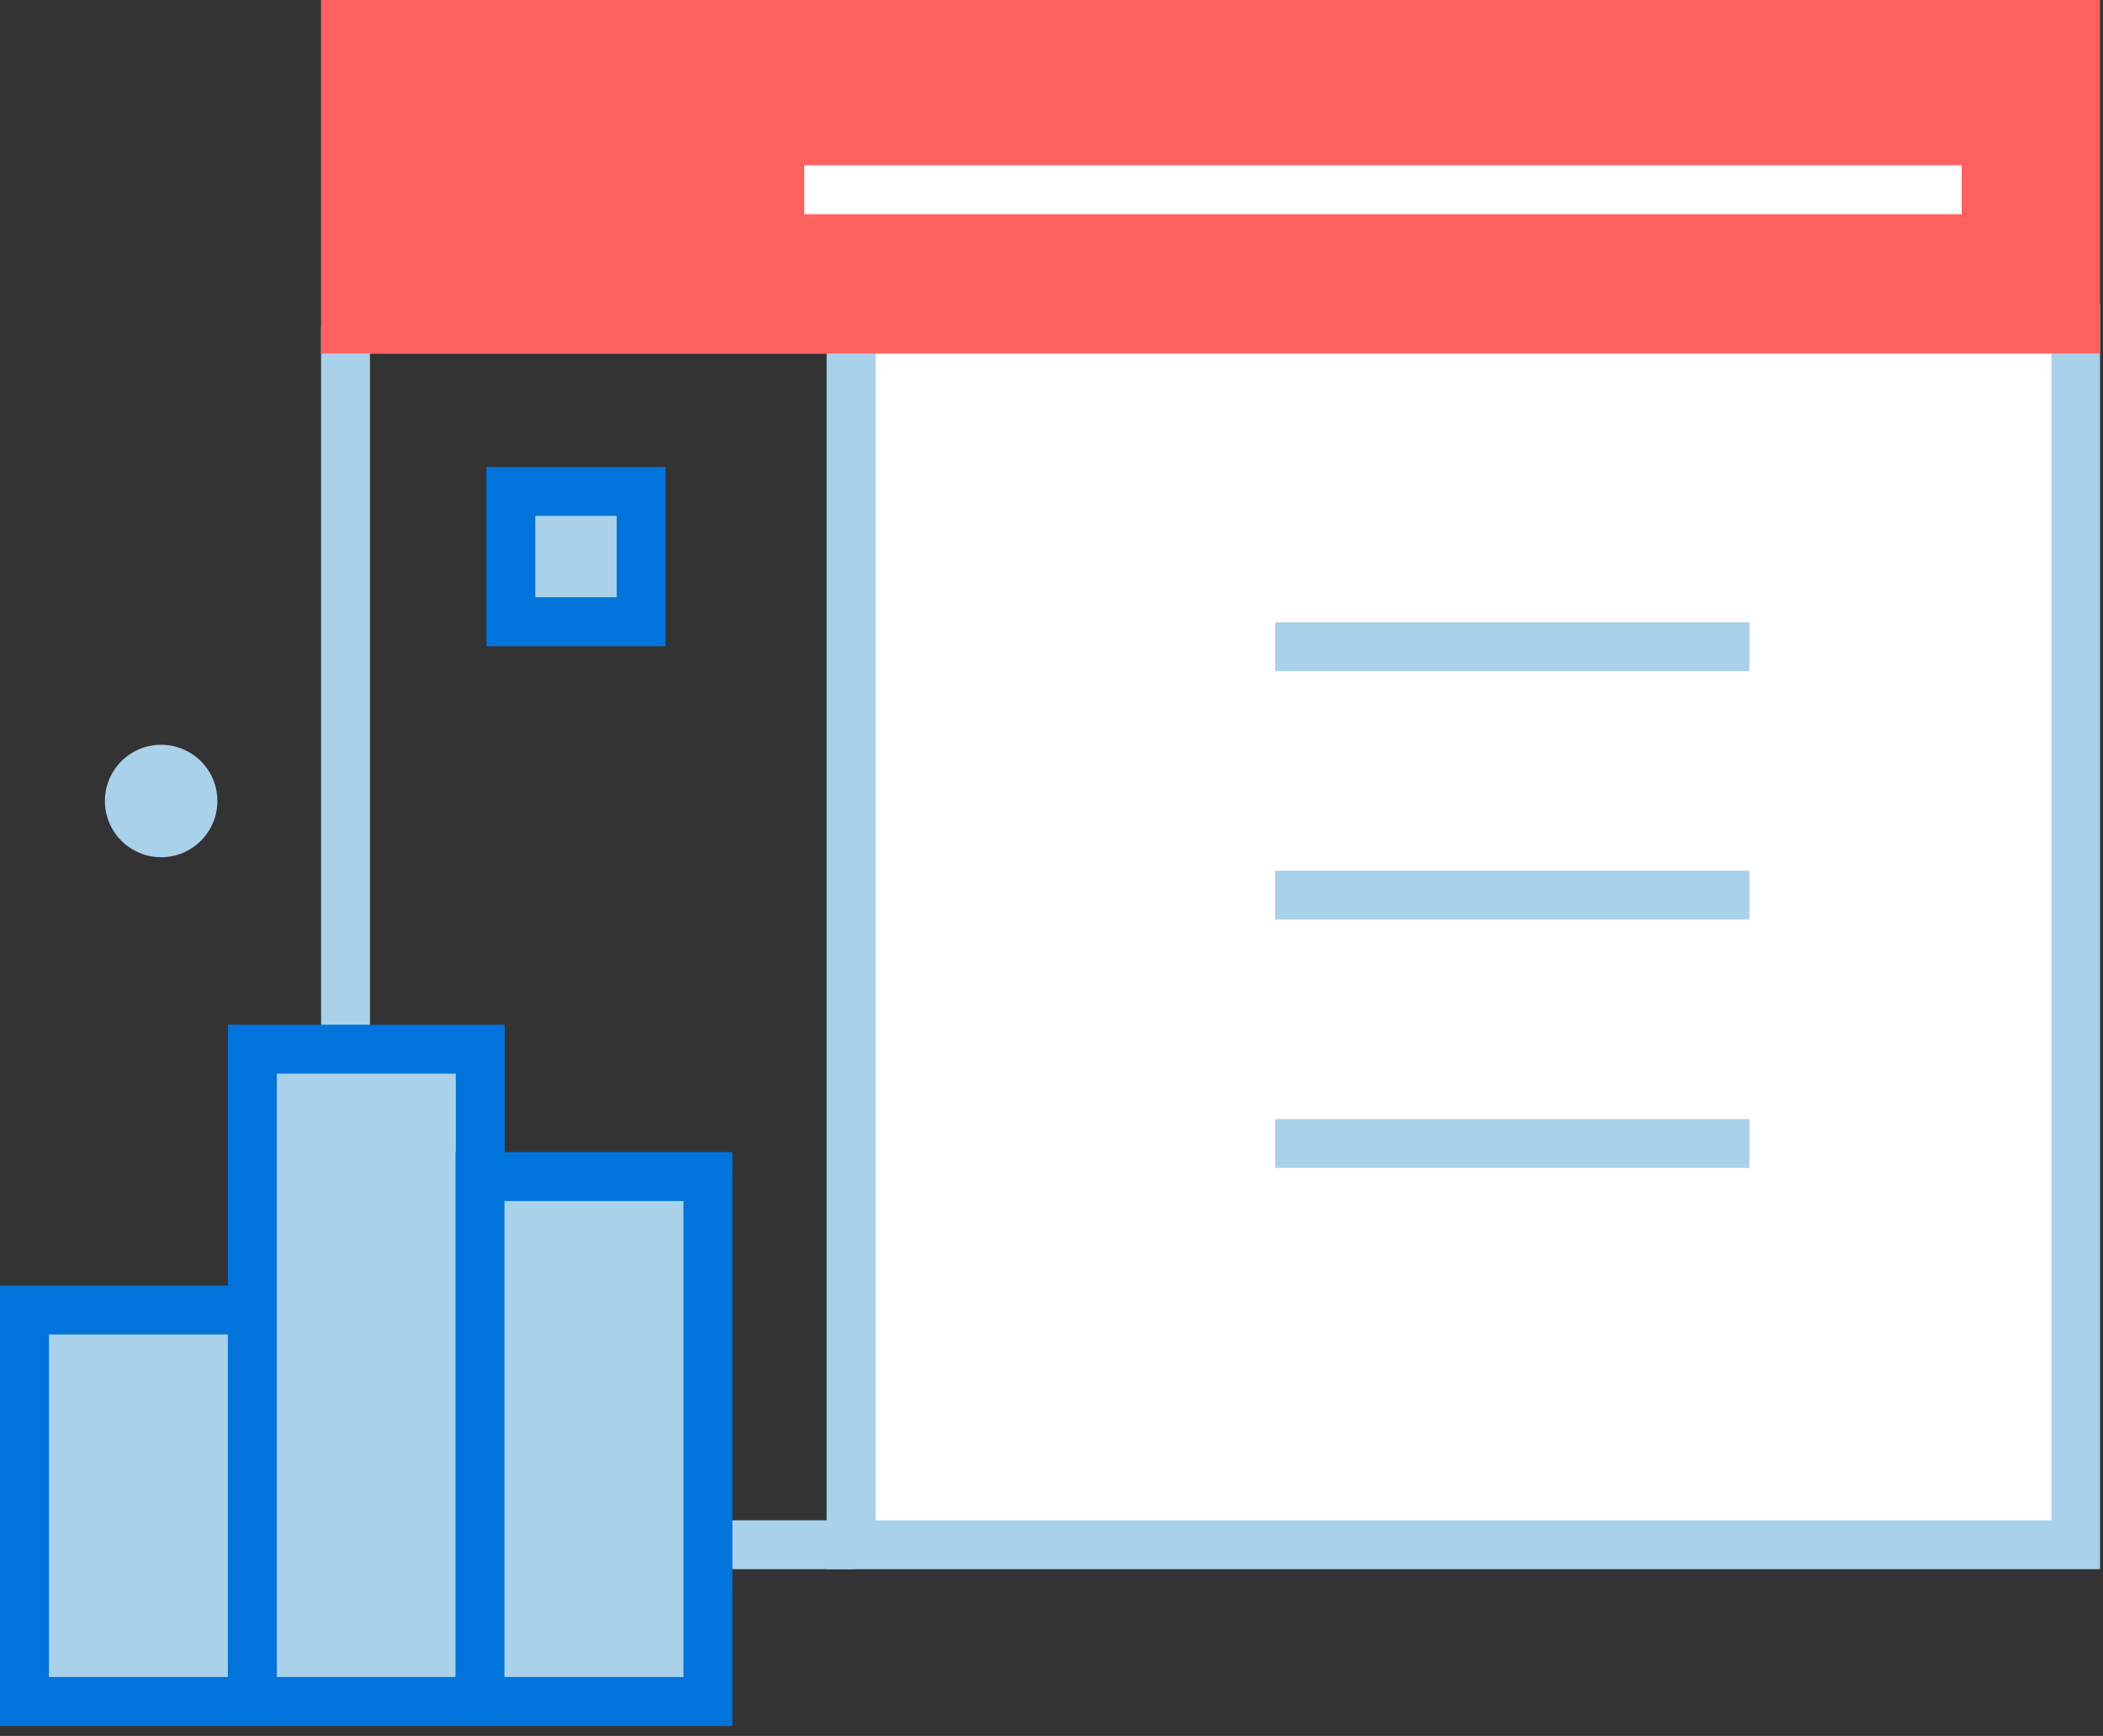 <svg width="86" height="71" viewBox="0 0 86 71" fill="none" xmlns="http://www.w3.org/2000/svg">
<rect x="0" y="0" width="86" height="71" fill="#333333" stroke="none"/>
<g clip-path="url(#clip0_253_58454)">
<path d="M8.89 32.76C8.89 34.03 7.86 35.06 6.59 35.06C5.32 35.06 4.29 34.03 4.29 32.76C4.29 31.49 5.32 30.46 6.59 30.46C7.86 30.46 8.89 31.49 8.89 32.76Z" fill="#A9D1EA"/>
<path d="M84.89 13.46H34.81V63.18H84.89V13.46Z" fill="white" stroke="#A9D1EA" stroke-width="2"/>
<path d="M34.81 13.46H14.13V63.18H34.81V13.46Z" stroke="#A9D1EA" stroke-width="2" stroke-linecap="round" stroke-linejoin="round"/>
<path d="M71.54 26.45H52.15" stroke="#A9D1EA" stroke-width="2"/>
<path d="M71.54 36.61H52.15" stroke="#A9D1EA" stroke-width="2"/>
<path d="M71.54 46.77H52.15" stroke="#A9D1EA" stroke-width="2"/>
<path d="M84.88 1H14.13V13.46H84.88V1Z" fill="#FF6161" stroke="#FF6161" stroke-width="2"/>
<path d="M10.32 53.58H1V69.59H10.32V53.58Z" fill="#A9D1EA" stroke="#0074DB" stroke-width="2"/>
<path d="M19.64 42.91H10.32V69.59H19.64V42.91Z" fill="#A9D1EA" stroke="#0074DB" stroke-width="2"/>
<path d="M28.95 48.12H19.63V69.59H28.95V48.12Z" fill="#A9D1EA" stroke="#0074DB" stroke-width="2"/>
<path d="M80.22 7.76H32.89" stroke="white" stroke-width="2"/>
<path d="M26.22 20.1H20.89V25.43H26.22V20.1Z" fill="#A9D1EA" stroke="#0074DB" stroke-width="2"/>
</g>
<defs>
<clipPath id="clip0_253_58454">
<rect width="85.88" height="70.59" fill="white"/>
</clipPath>
</defs>
</svg>

